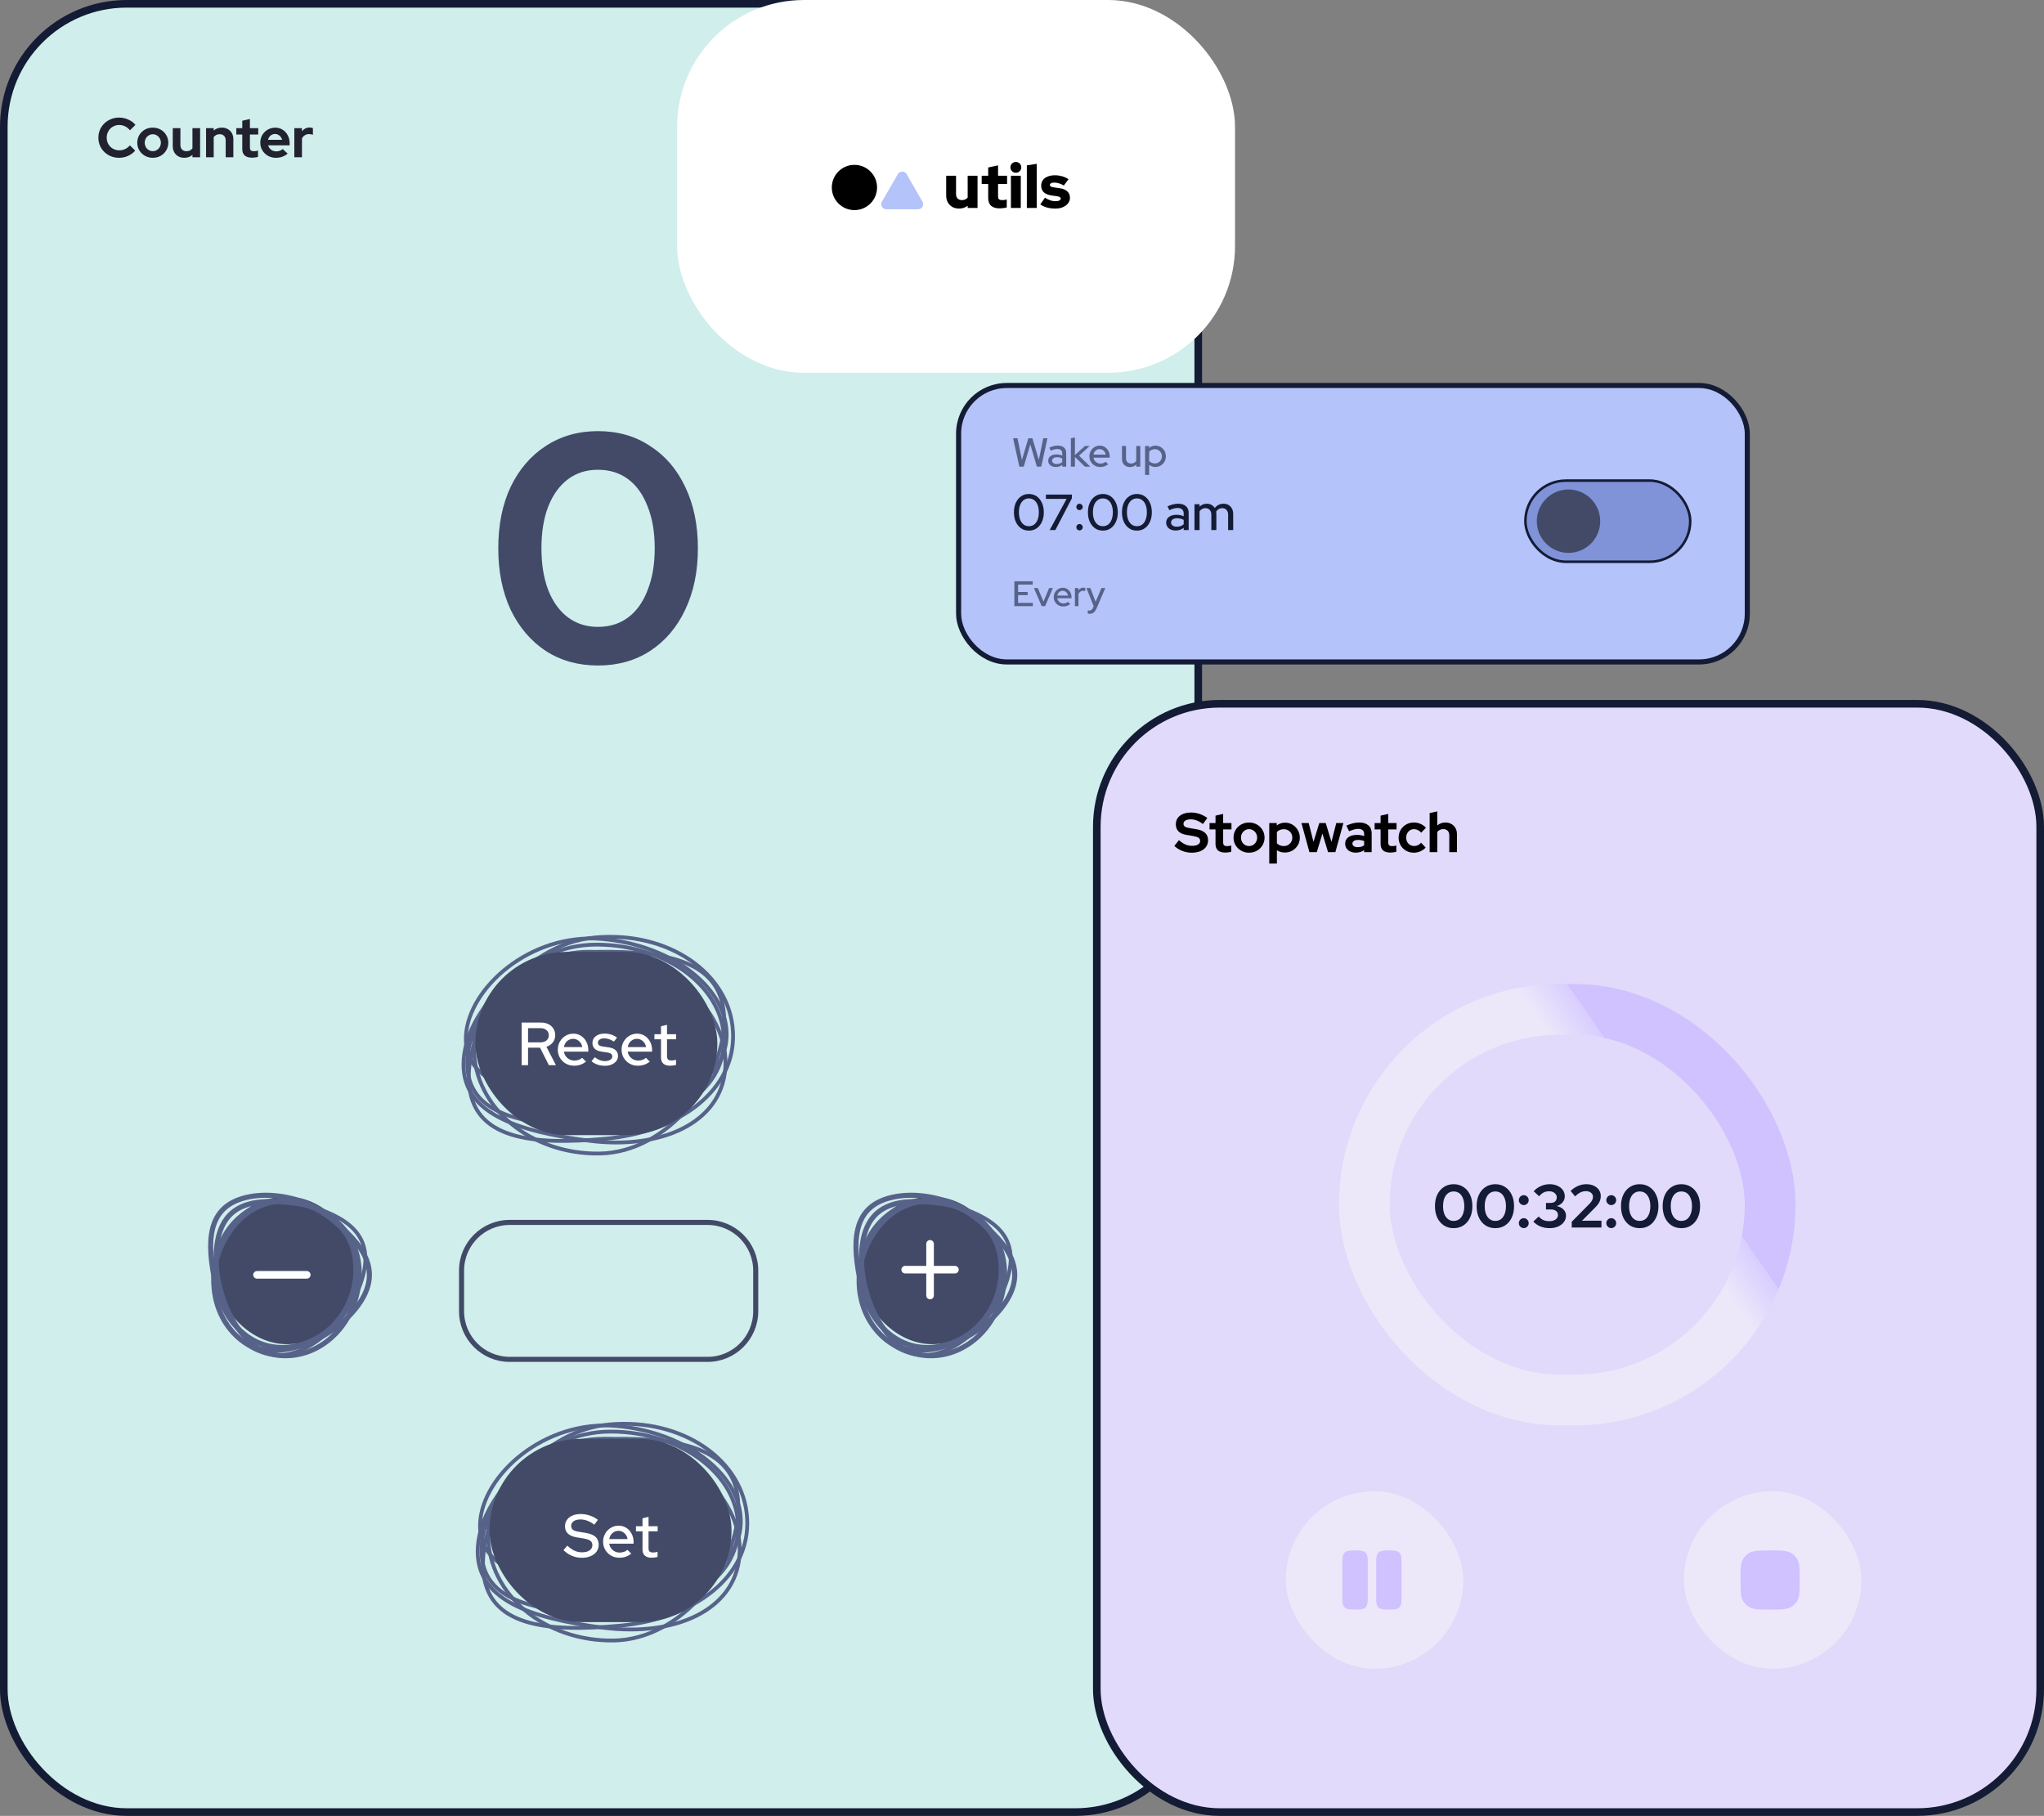 <svg width="806" height="716" viewBox="0 0 806 716" fill="none" xmlns="http://www.w3.org/2000/svg">
<rect x="0" y="0" width="806" height="716" fill="#808080" stroke="none"/>
<rect x="1.5" y="1.5" width="471" height="713" rx="48.5" fill="#CFEEEC" stroke="#141B34" stroke-width="3"/>
<path d="M201 482H279C289.493 482 298 490.507 298 501V517C298 527.493 289.493 536 279 536H201C190.507 536 182 527.493 182 517V501C182 490.507 190.507 482 201 482Z" stroke="#424A68" stroke-width="2"/>
<rect x="339.569" y="471.835" width="56.033" height="58.18" rx="28.017" fill="#424A68"/>
<path d="M363.648 534.339C379.174 536.415 393.683 524.056 395.864 506.474C396.95 497.714 394.644 490.25 390.157 484.717C385.663 479.176 378.932 475.514 371.075 474.463C363.016 473.385 355.753 473.305 350.263 475.603C347.542 476.742 345.258 478.464 343.515 480.956C341.768 483.455 340.53 486.777 339.986 491.161C338.895 499.955 340.936 510.287 345.244 518.677C349.565 527.093 356.032 533.32 363.648 534.339Z" stroke="#576289" stroke-width="2"/>
<path d="M349.608 528.372C337.094 518.55 335.092 499.175 345.369 485.06C350.492 478.024 357.164 474.371 364.098 473.681C371.045 472.991 378.328 475.268 384.656 480.235C391.14 485.324 396.386 490.551 398.761 496.19C399.938 498.984 400.406 501.874 399.972 504.916C399.536 507.965 398.183 511.232 395.618 514.755C390.474 521.82 382.056 527.712 373.326 530.572C364.574 533.439 355.747 533.191 349.608 528.372Z" stroke="#576289" stroke-width="2"/>
<path d="M394.039 493.737C397.73 510.286 387.789 526.753 371.917 530.57C363.994 532.476 356.863 530.69 351.239 526.384C345.598 522.065 341.431 515.175 339.571 506.835C337.672 498.324 336.78 490.546 338.305 484.451C339.062 481.429 340.407 478.846 342.505 476.785C344.604 474.723 347.512 473.129 351.481 472.174C359.45 470.258 369.207 471.524 377.444 475.383C385.687 479.244 392.226 485.61 394.039 493.737Z" stroke="#576289" stroke-width="2"/>
<path d="M359.2 533.652C343.966 529.219 335.216 511.798 339.851 494.625C342.163 486.06 347.135 480.067 353.412 476.76C359.695 473.45 367.336 472.807 375.021 475.043C382.852 477.322 389.625 480.21 393.865 484.604C395.97 486.787 397.45 489.341 398.128 492.391C398.807 495.448 398.691 499.05 397.534 503.336C395.216 511.925 389.419 520.65 382.263 526.654C375.091 532.672 366.71 535.838 359.2 533.652Z" stroke="#576289" stroke-width="1.5"/>
<path d="M366.745 490.453V510.816M376.551 500.634H356.939" stroke="white" stroke-width="3" stroke-linecap="round" stroke-linejoin="round"/>
<path d="M236.445 454.836C209.184 455.259 187.113 436.691 186.897 413.601C186.789 402.062 192.15 392.625 200.95 385.996C209.766 379.355 222.044 375.531 235.701 375.319C249.471 375.105 261.927 376.056 270.948 379.938C275.443 381.872 279.054 384.522 281.558 388.09C284.058 391.655 285.492 396.192 285.547 401.968C285.655 413.551 280.178 426.68 271.228 436.974C262.283 447.264 249.955 454.627 236.445 454.836Z" stroke="#576289" stroke-width="1.5"/>
<path d="M234.561 369.663C263.502 366.972 287.734 383.717 289.024 406.709C289.668 418.198 284.431 428.062 275.397 435.419C266.347 442.789 253.493 447.632 239.011 448.978C224.423 450.334 211.161 450.42 201.403 447.288C196.539 445.726 192.584 443.377 189.765 440.021C186.952 436.671 185.227 432.268 184.904 426.516C184.257 414.978 189.451 401.425 198.466 390.401C207.474 379.387 220.217 370.996 234.561 369.663Z" stroke="#576289" stroke-width="1.5"/>
<path d="M235.095 372.463C249.068 372.463 261.69 376.728 270.802 383.59C279.913 390.451 285.48 399.873 285.48 410.218C285.48 420.542 279.936 428.944 270.847 434.798C261.743 440.661 249.11 443.939 235.095 443.939C220.982 443.939 208.211 442.909 198.989 439.279C194.389 437.47 190.717 435.03 188.194 431.791C185.679 428.562 184.265 424.486 184.265 419.316C184.265 408.937 189.976 397.218 199.241 388.073C208.496 378.94 221.21 372.463 235.095 372.463Z" stroke="#576289" stroke-width="1.5"/>
<path d="M238.065 375.654C252.198 377.48 264.621 383.549 273.285 391.852C281.949 400.154 286.827 410.655 285.99 421.393C285.155 432.111 278.857 440.101 269.189 444.98C259.506 449.868 246.462 451.615 232.287 449.784C218.012 447.94 205.179 445.204 196.143 440.238C191.637 437.761 188.117 434.752 185.824 431.061C183.537 427.38 182.433 422.961 182.851 417.595C183.691 406.824 190.421 395.418 200.534 387.15C210.636 378.891 224.021 373.84 238.065 375.654Z" stroke="#576289" stroke-width="1.5"/>
<path d="M237.359 370.224C251.505 371.453 264.073 376.466 272.96 383.537C281.851 390.612 286.994 399.686 286.502 409.077C286.011 418.443 280.043 425.619 270.559 430.175C261.066 434.735 248.124 436.622 233.942 435.39C219.672 434.15 206.798 432.085 197.636 427.954C193.063 425.892 189.467 423.338 187.077 420.165C184.699 417.007 183.474 413.184 183.72 408.494C184.214 399.064 190.522 388.88 200.328 381.34C210.117 373.813 223.293 369.002 237.359 370.224Z" stroke="#576289" stroke-width="1.5"/>
<rect x="187.444" y="375.325" width="95.419" height="72.254" rx="36.127" fill="#424A68"/>
<path d="M242.038 646.853C214.777 647.276 192.706 628.708 192.489 605.618C192.381 594.079 197.743 584.641 206.543 578.012C215.359 571.371 227.636 567.547 241.293 567.335C255.064 567.121 267.52 568.073 276.541 571.955C281.036 573.889 284.647 576.538 287.15 580.107C289.651 583.672 291.085 588.208 291.139 593.985C291.248 605.568 285.771 618.696 276.821 628.991C267.876 639.281 255.548 646.643 242.038 646.853Z" stroke="#576289" stroke-width="1.5"/>
<path d="M240.154 561.679C269.095 558.989 293.327 575.734 294.617 598.726C295.261 610.215 290.024 620.078 280.989 627.436C271.94 634.806 259.086 639.648 244.603 640.995C230.015 642.351 216.753 642.436 206.996 639.304C202.131 637.743 198.177 635.393 195.358 632.037C192.545 628.688 190.819 624.285 190.497 618.533C189.849 606.995 195.044 593.441 204.059 582.418C213.067 571.403 225.81 563.013 240.154 561.679Z" stroke="#576289" stroke-width="1.5"/>
<path d="M240.688 564.479C254.661 564.479 267.283 568.745 276.395 575.606C285.506 582.467 291.073 591.889 291.073 602.234C291.073 612.558 285.529 620.961 276.44 626.814C267.336 632.677 254.703 635.956 240.688 635.956C226.574 635.956 213.804 634.925 204.582 631.296C199.982 629.486 196.31 627.047 193.787 623.808C191.272 620.579 189.857 616.502 189.857 611.332C189.857 600.954 195.568 589.234 204.834 580.09C214.088 570.956 226.803 564.479 240.688 564.479Z" stroke="#576289" stroke-width="1.5"/>
<path d="M243.657 567.671C257.79 569.496 270.214 575.566 278.878 583.869C287.542 592.171 292.42 602.672 291.583 613.41C290.747 624.127 284.45 632.117 274.782 636.997C265.098 641.885 252.055 643.631 237.88 641.8C223.605 639.957 210.772 637.22 201.736 632.254C197.23 629.778 193.71 626.768 191.416 623.077C189.129 619.396 188.026 614.978 188.444 609.611C189.283 598.841 196.014 587.435 206.127 579.167C216.229 570.907 229.614 565.857 243.657 567.671Z" stroke="#576289" stroke-width="1.5"/>
<path d="M242.952 562.241C257.097 563.47 269.666 568.483 278.553 575.554C287.443 582.628 292.587 591.702 292.095 601.093C291.603 610.46 285.636 617.636 276.152 622.192C266.659 626.752 253.717 628.639 239.534 627.406C225.265 626.166 212.391 624.102 203.229 619.971C198.656 617.909 195.06 615.355 192.67 612.181C190.291 609.023 189.067 605.2 189.313 600.51C189.807 591.081 196.114 580.897 205.921 573.356C215.71 565.829 228.886 561.018 242.952 562.241Z" stroke="#576289" stroke-width="1.5"/>
<rect x="193.036" y="567.342" width="95.419" height="72.254" rx="36.127" fill="#424A68"/>
<path d="M229.392 614.24C228.048 614.24 226.752 613.976 225.504 613.448C224.256 612.92 223.152 612.176 222.192 611.216L223.728 609.44C224.64 610.336 225.568 611 226.512 611.432C227.472 611.864 228.472 612.08 229.512 612.08C230.328 612.08 231.04 611.968 231.648 611.744C232.272 611.504 232.752 611.168 233.088 610.736C233.424 610.304 233.592 609.816 233.592 609.272C233.592 608.52 233.328 607.944 232.8 607.544C232.272 607.144 231.4 606.84 230.184 606.632L227.376 606.176C225.84 605.904 224.688 605.408 223.92 604.688C223.168 603.968 222.792 603.008 222.792 601.808C222.792 600.848 223.048 600.008 223.56 599.288C224.072 598.552 224.792 597.984 225.72 597.584C226.664 597.184 227.752 596.984 228.984 596.984C230.2 596.984 231.392 597.184 232.56 597.584C233.744 597.968 234.808 598.528 235.752 599.264L234.36 601.184C232.552 599.808 230.72 599.12 228.864 599.12C228.128 599.12 227.488 599.224 226.944 599.432C226.4 599.64 225.976 599.936 225.672 600.32C225.368 600.688 225.216 601.12 225.216 601.616C225.216 602.304 225.448 602.832 225.912 603.2C226.376 603.552 227.144 603.808 228.216 603.968L230.928 604.424C232.704 604.712 234.008 605.232 234.84 605.984C235.672 606.736 236.088 607.768 236.088 609.08C236.088 610.104 235.808 611.008 235.248 611.792C234.688 612.56 233.904 613.16 232.896 613.592C231.888 614.024 230.72 614.24 229.392 614.24ZM244.225 614.216C243.025 614.216 241.937 613.936 240.961 613.376C240.001 612.816 239.233 612.056 238.657 611.096C238.097 610.136 237.817 609.064 237.817 607.88C237.817 606.712 238.089 605.656 238.633 604.712C239.177 603.752 239.913 602.992 240.841 602.432C241.769 601.856 242.801 601.568 243.937 601.568C245.073 601.568 246.081 601.856 246.961 602.432C247.841 602.992 248.537 603.76 249.049 604.736C249.577 605.696 249.841 606.784 249.841 608V608.672H240.217C240.345 609.344 240.593 609.944 240.961 610.472C241.345 611 241.825 611.416 242.401 611.72C242.993 612.024 243.633 612.176 244.321 612.176C244.913 612.176 245.481 612.088 246.025 611.912C246.585 611.72 247.049 611.448 247.417 611.096L248.953 612.608C248.233 613.152 247.489 613.56 246.721 613.832C245.969 614.088 245.137 614.216 244.225 614.216ZM240.241 606.872H247.465C247.369 606.232 247.145 605.672 246.793 605.192C246.457 604.696 246.033 604.312 245.521 604.04C245.025 603.752 244.481 603.608 243.889 603.608C243.281 603.608 242.721 603.744 242.209 604.016C241.697 604.288 241.265 604.672 240.913 605.168C240.577 605.648 240.353 606.216 240.241 606.872ZM257.007 614.216C255.823 614.216 254.919 613.944 254.295 613.4C253.671 612.84 253.359 612.032 253.359 610.976V603.8H250.767V601.784H253.359V598.664L255.735 598.088V601.784H259.335V603.8H255.735V610.424C255.735 611.048 255.871 611.496 256.143 611.768C256.431 612.024 256.895 612.152 257.535 612.152C257.871 612.152 258.167 612.128 258.423 612.08C258.695 612.032 258.983 611.96 259.287 611.864V613.88C258.967 613.992 258.591 614.072 258.159 614.12C257.743 614.184 257.359 614.216 257.007 614.216Z" fill="white"/>
<path d="M205.704 420V403.2H213.312C214.432 403.2 215.408 403.408 216.24 403.824C217.088 404.24 217.744 404.824 218.208 405.576C218.688 406.312 218.928 407.176 218.928 408.168C218.928 409.272 218.616 410.224 217.992 411.024C217.368 411.824 216.528 412.4 215.472 412.752L219.216 420H216.432L212.952 413.112H208.224V420H205.704ZM208.224 411H213.12C214.112 411 214.904 410.752 215.496 410.256C216.104 409.744 216.408 409.056 216.408 408.192C216.408 407.36 216.104 406.688 215.496 406.176C214.904 405.664 214.112 405.408 213.12 405.408H208.224V411ZM226.366 420.216C225.166 420.216 224.078 419.936 223.102 419.376C222.142 418.816 221.374 418.056 220.798 417.096C220.238 416.136 219.958 415.064 219.958 413.88C219.958 412.712 220.23 411.656 220.774 410.712C221.318 409.752 222.054 408.992 222.982 408.432C223.91 407.856 224.942 407.568 226.078 407.568C227.214 407.568 228.222 407.856 229.102 408.432C229.982 408.992 230.678 409.76 231.19 410.736C231.718 411.696 231.982 412.784 231.982 414V414.672H222.358C222.486 415.344 222.734 415.944 223.102 416.472C223.486 417 223.966 417.416 224.542 417.72C225.134 418.024 225.774 418.176 226.462 418.176C227.054 418.176 227.622 418.088 228.166 417.912C228.726 417.72 229.19 417.448 229.558 417.096L231.094 418.608C230.374 419.152 229.63 419.56 228.862 419.832C228.11 420.088 227.278 420.216 226.366 420.216ZM222.382 412.872H229.606C229.51 412.232 229.286 411.672 228.934 411.192C228.598 410.696 228.174 410.312 227.662 410.04C227.166 409.752 226.622 409.608 226.03 409.608C225.422 409.608 224.862 409.744 224.35 410.016C223.838 410.288 223.406 410.672 223.054 411.168C222.718 411.648 222.494 412.216 222.382 412.872ZM238.585 420.24C237.529 420.24 236.537 420.088 235.609 419.784C234.697 419.464 233.905 419.016 233.233 418.44L234.553 416.856C235.177 417.352 235.817 417.736 236.473 418.008C237.145 418.264 237.825 418.392 238.513 418.392C239.377 418.392 240.081 418.224 240.625 417.888C241.169 417.552 241.441 417.112 241.441 416.568C241.441 416.12 241.281 415.768 240.961 415.512C240.641 415.256 240.145 415.08 239.473 414.984L237.265 414.672C236.049 414.496 235.137 414.12 234.529 413.544C233.921 412.968 233.617 412.2 233.617 411.24C233.617 410.504 233.817 409.864 234.217 409.32C234.617 408.76 235.177 408.328 235.897 408.024C236.617 407.704 237.457 407.544 238.417 407.544C239.297 407.544 240.145 407.672 240.961 407.928C241.777 408.184 242.561 408.584 243.313 409.128L242.089 410.712C241.417 410.264 240.761 409.936 240.121 409.728C239.497 409.52 238.865 409.416 238.225 409.416C237.489 409.416 236.897 409.576 236.449 409.896C236.001 410.2 235.777 410.6 235.777 411.096C235.777 411.544 235.929 411.896 236.233 412.152C236.553 412.392 237.073 412.56 237.793 412.656L240.001 412.968C241.217 413.144 242.137 413.52 242.761 414.096C243.385 414.656 243.697 415.416 243.697 416.376C243.697 417.112 243.473 417.776 243.025 418.368C242.577 418.944 241.969 419.4 241.201 419.736C240.433 420.072 239.561 420.24 238.585 420.24ZM251.514 420.216C250.314 420.216 249.226 419.936 248.25 419.376C247.29 418.816 246.522 418.056 245.946 417.096C245.386 416.136 245.106 415.064 245.106 413.88C245.106 412.712 245.378 411.656 245.922 410.712C246.466 409.752 247.202 408.992 248.13 408.432C249.058 407.856 250.09 407.568 251.226 407.568C252.362 407.568 253.37 407.856 254.25 408.432C255.13 408.992 255.826 409.76 256.338 410.736C256.866 411.696 257.13 412.784 257.13 414V414.672H247.506C247.634 415.344 247.882 415.944 248.25 416.472C248.634 417 249.114 417.416 249.69 417.72C250.282 418.024 250.922 418.176 251.61 418.176C252.202 418.176 252.77 418.088 253.314 417.912C253.874 417.72 254.338 417.448 254.706 417.096L256.242 418.608C255.522 419.152 254.778 419.56 254.01 419.832C253.258 420.088 252.426 420.216 251.514 420.216ZM247.53 412.872H254.754C254.658 412.232 254.434 411.672 254.082 411.192C253.746 410.696 253.322 410.312 252.81 410.04C252.314 409.752 251.77 409.608 251.178 409.608C250.57 409.608 250.01 409.744 249.498 410.016C248.986 410.288 248.554 410.672 248.202 411.168C247.866 411.648 247.642 412.216 247.53 412.872ZM264.296 420.216C263.112 420.216 262.208 419.944 261.584 419.4C260.96 418.84 260.648 418.032 260.648 416.976V409.8H258.056V407.784H260.648V404.664L263.024 404.088V407.784H266.624V409.8H263.024V416.424C263.024 417.048 263.16 417.496 263.432 417.768C263.72 418.024 264.184 418.152 264.824 418.152C265.16 418.152 265.456 418.128 265.712 418.08C265.984 418.032 266.272 417.96 266.576 417.864V419.88C266.256 419.992 265.88 420.072 265.448 420.12C265.032 420.184 264.648 420.216 264.296 420.216Z" fill="white"/>
<rect x="85.1" y="471.835" width="56.033" height="58.18" rx="28.017" fill="#424A68"/>
<path d="M120.962 502.67H101.35" stroke="white" stroke-width="3" stroke-linecap="round" stroke-linejoin="round"/>
<path d="M109.179 534.339C124.706 536.415 139.214 524.056 141.395 506.474C142.482 497.714 140.176 490.25 135.688 484.717C131.194 479.176 124.464 475.514 116.607 474.463C108.547 473.385 101.285 473.305 95.794 475.603C93.074 476.742 90.79 478.464 89.047 480.956C87.299 483.455 86.061 486.777 85.517 491.161C84.426 499.955 86.468 510.287 90.775 518.677C95.096 527.093 101.564 533.32 109.179 534.339Z" stroke="#576289" stroke-width="2"/>
<path d="M95.139 528.372C82.626 518.55 80.623 499.175 90.901 485.06C96.023 478.024 102.695 474.371 109.63 473.681C116.576 472.991 123.86 475.268 130.188 480.235C136.671 485.324 141.918 490.551 144.292 496.19C145.469 498.984 145.938 501.874 145.503 504.916C145.067 507.965 143.714 511.232 141.15 514.755C136.006 521.82 127.588 527.712 118.857 530.572C110.105 533.439 101.279 533.191 95.139 528.372Z" stroke="#576289" stroke-width="2"/>
<path d="M139.571 493.737C143.262 510.286 133.321 526.753 117.449 530.57C109.525 532.476 102.395 530.69 96.77 526.384C91.129 522.065 86.963 515.175 85.102 506.835C83.204 498.324 82.312 490.546 83.837 484.451C84.593 481.429 85.939 478.846 88.036 476.785C90.135 474.723 93.044 473.129 97.013 472.174C104.981 470.258 114.739 471.524 122.976 475.383C131.218 479.244 137.758 485.61 139.571 493.737Z" stroke="#576289" stroke-width="2"/>
<path d="M104.732 533.652C89.497 529.219 80.747 511.798 85.383 494.624C87.695 486.06 92.666 480.067 98.943 476.76C105.227 473.45 112.868 472.807 120.553 475.043C128.384 477.322 135.157 480.21 139.396 484.604C141.502 486.787 142.981 489.341 143.659 492.391C144.339 495.448 144.223 499.05 143.066 503.336C140.747 511.925 134.951 520.65 127.795 526.654C120.623 532.672 112.241 535.838 104.732 533.652Z" stroke="#576289" stroke-width="1.5"/>
<path d="M235.776 262.408C228.011 262.408 221.141 260.488 215.168 256.648C209.28 252.723 204.672 247.304 201.344 240.392C198.101 233.395 196.48 225.331 196.48 216.2C196.48 206.984 198.101 198.92 201.344 192.008C204.672 185.096 209.28 179.72 215.168 175.88C221.141 171.955 228.011 169.992 235.776 169.992C243.627 169.992 250.496 171.955 256.384 175.88C262.357 179.72 266.965 185.096 270.208 192.008C273.536 198.92 275.2 206.984 275.2 216.2C275.2 225.331 273.536 233.395 270.208 240.392C266.965 247.304 262.357 252.723 256.384 256.648C250.496 260.488 243.627 262.408 235.776 262.408ZM235.776 247.176C240.384 247.176 244.352 245.939 247.68 243.464C251.008 240.989 253.568 237.405 255.36 232.712C257.237 228.019 258.176 222.515 258.176 216.2C258.176 209.8 257.237 204.296 255.36 199.688C253.568 194.995 251.008 191.411 247.68 188.936C244.352 186.461 240.384 185.224 235.776 185.224C231.253 185.224 227.328 186.461 224 188.936C220.672 191.411 218.069 194.995 216.192 199.688C214.4 204.296 213.504 209.8 213.504 216.2C213.504 222.515 214.4 228.019 216.192 232.712C218.069 237.405 220.672 240.989 224 243.464C227.328 245.939 231.253 247.176 235.776 247.176Z" fill="#424A68"/>
<path d="M46.976 62.22C45.832 62.22 44.761 62.022 43.764 61.626C42.767 61.215 41.894 60.651 41.146 59.932C40.413 59.213 39.833 58.377 39.408 57.424C38.997 56.456 38.792 55.415 38.792 54.3C38.792 53.171 38.997 52.129 39.408 51.176C39.833 50.208 40.42 49.365 41.168 48.646C41.916 47.927 42.781 47.37 43.764 46.974C44.761 46.563 45.832 46.358 46.976 46.358C47.827 46.358 48.648 46.475 49.44 46.71C50.232 46.945 50.965 47.275 51.64 47.7C52.329 48.125 52.916 48.639 53.4 49.24L51.244 51.374C50.687 50.685 50.041 50.164 49.308 49.812C48.589 49.46 47.812 49.284 46.976 49.284C46.287 49.284 45.641 49.416 45.04 49.68C44.439 49.929 43.918 50.281 43.478 50.736C43.038 51.176 42.693 51.704 42.444 52.32C42.195 52.921 42.07 53.581 42.07 54.3C42.07 55.004 42.195 55.664 42.444 56.28C42.693 56.881 43.045 57.409 43.5 57.864C43.955 58.304 44.483 58.649 45.084 58.898C45.7 59.147 46.367 59.272 47.086 59.272C47.893 59.272 48.648 59.103 49.352 58.766C50.056 58.429 50.679 57.945 51.222 57.314L53.312 59.382C52.828 59.969 52.249 60.475 51.574 60.9C50.899 61.325 50.166 61.655 49.374 61.89C48.597 62.11 47.797 62.22 46.976 62.22ZM60.245 62.22C59.101 62.22 58.067 61.956 57.143 61.428C56.219 60.9 55.485 60.189 54.943 59.294C54.4 58.399 54.129 57.395 54.129 56.28C54.129 55.165 54.393 54.161 54.921 53.266C55.463 52.357 56.197 51.638 57.121 51.11C58.059 50.582 59.101 50.318 60.245 50.318C61.389 50.318 62.423 50.582 63.347 51.11C64.285 51.638 65.019 52.357 65.547 53.266C66.089 54.161 66.361 55.165 66.361 56.28C66.361 57.395 66.089 58.399 65.547 59.294C65.019 60.189 64.293 60.9 63.369 61.428C62.445 61.956 61.403 62.22 60.245 62.22ZM60.245 59.602C60.846 59.602 61.381 59.455 61.851 59.162C62.335 58.869 62.716 58.473 62.995 57.974C63.288 57.461 63.435 56.896 63.435 56.28C63.435 55.649 63.288 55.085 62.995 54.586C62.716 54.087 62.335 53.691 61.851 53.398C61.381 53.09 60.846 52.936 60.245 52.936C59.658 52.936 59.123 53.09 58.639 53.398C58.155 53.691 57.773 54.087 57.495 54.586C57.216 55.085 57.077 55.649 57.077 56.28C57.077 56.896 57.216 57.461 57.495 57.974C57.773 58.473 58.155 58.869 58.639 59.162C59.123 59.455 59.658 59.602 60.245 59.602ZM72.657 62.22C71.777 62.22 70.993 62.029 70.303 61.648C69.629 61.252 69.093 60.709 68.697 60.02C68.316 59.331 68.125 58.539 68.125 57.644V50.538H71.139V57.204C71.139 57.937 71.352 58.524 71.777 58.964C72.217 59.404 72.804 59.624 73.537 59.624C74.036 59.624 74.483 59.529 74.879 59.338C75.29 59.133 75.627 58.847 75.891 58.48V50.538H78.905V62H75.891V61.076C75.011 61.839 73.933 62.22 72.657 62.22ZM81.254 62V50.538H84.268V51.484C85.134 50.707 86.204 50.318 87.48 50.318C88.375 50.318 89.16 50.516 89.834 50.912C90.524 51.293 91.059 51.829 91.44 52.518C91.822 53.193 92.012 53.985 92.012 54.894V62H88.998V55.334C88.998 54.586 88.786 53.999 88.36 53.574C87.935 53.134 87.356 52.914 86.622 52.914C86.109 52.914 85.654 53.017 85.258 53.222C84.862 53.413 84.532 53.691 84.268 54.058V62H81.254ZM99.407 62.176C98.131 62.176 97.163 61.89 96.503 61.318C95.858 60.731 95.535 59.881 95.535 58.766V53.046H93.181V50.538H95.535V47.612L98.549 46.93V50.538H101.827V53.046H98.549V58.15C98.549 58.678 98.666 59.059 98.901 59.294C99.136 59.514 99.546 59.624 100.133 59.624C100.426 59.624 100.69 59.609 100.925 59.58C101.174 59.536 101.446 59.463 101.739 59.36V61.846C101.431 61.949 101.042 62.029 100.573 62.088C100.118 62.147 99.73 62.176 99.407 62.176ZM108.778 62.22C107.634 62.22 106.593 61.956 105.654 61.428C104.73 60.9 103.997 60.189 103.454 59.294C102.912 58.399 102.64 57.395 102.64 56.28C102.64 55.165 102.897 54.161 103.41 53.266C103.938 52.371 104.65 51.66 105.544 51.132C106.439 50.604 107.436 50.34 108.536 50.34C109.636 50.34 110.612 50.611 111.462 51.154C112.313 51.697 112.98 52.43 113.464 53.354C113.963 54.278 114.212 55.327 114.212 56.5V57.292H105.72C105.852 57.747 106.065 58.157 106.358 58.524C106.666 58.891 107.04 59.177 107.48 59.382C107.935 59.587 108.419 59.69 108.932 59.69C109.446 59.69 109.915 59.609 110.34 59.448C110.78 59.287 111.154 59.059 111.462 58.766L113.442 60.57C112.738 61.142 112.012 61.56 111.264 61.824C110.531 62.088 109.702 62.22 108.778 62.22ZM105.676 55.136H111.242C111.14 54.681 110.949 54.285 110.67 53.948C110.406 53.596 110.084 53.325 109.702 53.134C109.336 52.929 108.925 52.826 108.47 52.826C108.001 52.826 107.576 52.921 107.194 53.112C106.813 53.303 106.49 53.574 106.226 53.926C105.977 54.263 105.794 54.667 105.676 55.136ZM116.059 62V50.538H119.073V51.814C119.44 51.315 119.88 50.934 120.393 50.67C120.906 50.406 121.486 50.274 122.131 50.274C122.688 50.289 123.106 50.377 123.385 50.538V53.178C123.165 53.075 122.923 53.002 122.659 52.958C122.395 52.899 122.124 52.87 121.845 52.87C121.258 52.87 120.723 53.017 120.239 53.31C119.755 53.603 119.366 54.021 119.073 54.564V62H116.059Z" fill="#21212F"/>
<rect x="267" width="220" height="147" rx="50" fill="white"/>
<circle cx="336.924" cy="73.924" r="8.924" fill="black"/>
<path d="M354.031 68.661C354.8 67.328 356.725 67.328 357.495 68.661L363.762 79.517C364.532 80.85 363.57 82.517 362.03 82.517H349.495C347.955 82.517 346.993 80.85 347.763 79.517L354.031 68.661Z" fill="#B4C3F9"/>
<path d="M378.168 82.24C377.176 82.24 376.296 82.024 375.528 81.592C374.776 81.16 374.184 80.56 373.752 79.792C373.32 79.008 373.104 78.12 373.104 77.128V69.304H376.992V76.6C376.992 77.288 377.2 77.848 377.616 78.28C378.048 78.696 378.608 78.904 379.296 78.904C379.792 78.904 380.232 78.816 380.616 78.64C381 78.464 381.32 78.216 381.576 77.896V69.304H385.464V82H381.576V81.136C380.616 81.872 379.48 82.24 378.168 82.24ZM394.28 82.168C392.76 82.168 391.608 81.832 390.824 81.16C390.056 80.472 389.672 79.464 389.672 78.136V72.544H387.104V69.304H389.672V66.04L393.56 65.2V69.304H397.112V72.544H393.56V77.368C393.56 77.928 393.68 78.328 393.92 78.568C394.176 78.792 394.616 78.904 395.24 78.904C395.56 78.904 395.848 78.888 396.104 78.856C396.376 78.808 396.672 78.736 396.992 78.64V81.784C396.64 81.896 396.192 81.984 395.648 82.048C395.104 82.128 394.648 82.168 394.28 82.168ZM398.63 82V69.304H402.518V82H398.63ZM400.574 68.128C399.982 68.128 399.478 67.92 399.062 67.504C398.646 67.088 398.438 66.584 398.438 65.992C398.438 65.4 398.646 64.896 399.062 64.48C399.478 64.064 399.982 63.856 400.574 63.856C401.166 63.856 401.67 64.064 402.086 64.48C402.502 64.896 402.71 65.4 402.71 65.992C402.71 66.584 402.502 67.088 402.086 67.504C401.67 67.92 401.166 68.128 400.574 68.128ZM404.911 82V65.2L408.799 64.6V82H404.911ZM416.208 82.24C415.008 82.24 413.896 82.104 412.872 81.832C411.848 81.544 410.96 81.128 410.208 80.584L412.056 77.968C412.856 78.448 413.584 78.8 414.24 79.024C414.896 79.232 415.544 79.336 416.184 79.336C416.824 79.336 417.328 79.248 417.696 79.072C418.08 78.88 418.272 78.632 418.272 78.328C418.272 78.088 418.168 77.896 417.96 77.752C417.752 77.592 417.424 77.48 416.976 77.416L414.456 77.032C413.192 76.84 412.224 76.424 411.552 75.784C410.896 75.128 410.568 74.28 410.568 73.24C410.568 72.376 410.784 71.64 411.216 71.032C411.664 70.408 412.296 69.936 413.112 69.616C413.928 69.28 414.904 69.112 416.04 69.112C416.968 69.112 417.888 69.24 418.8 69.496C419.712 69.752 420.56 70.136 421.344 70.648L419.496 73.144C418.808 72.744 418.152 72.456 417.528 72.28C416.904 72.088 416.28 71.992 415.656 71.992C415.16 71.992 414.76 72.08 414.456 72.256C414.152 72.416 414 72.632 414 72.904C414 73.16 414.112 73.368 414.336 73.528C414.56 73.672 414.944 73.784 415.488 73.864L418.008 74.248C419.256 74.424 420.216 74.84 420.888 75.496C421.576 76.136 421.92 76.952 421.92 77.944C421.92 78.776 421.672 79.512 421.176 80.152C420.68 80.792 420 81.304 419.136 81.688C418.288 82.056 417.312 82.24 416.208 82.24Z" fill="black"/>
<rect x="432.5" y="277.5" width="372" height="437" rx="48.5" fill="url(#paint0_linear_14_51)" stroke="#141B34" stroke-width="3"/>
<path d="M469.886 336.22C468.639 336.22 467.422 335.993 466.234 335.538C465.046 335.069 463.99 334.409 463.066 333.558L464.892 331.27C465.787 332.062 466.645 332.634 467.466 332.986C468.302 333.338 469.182 333.514 470.106 333.514C470.751 333.514 471.309 333.441 471.778 333.294C472.247 333.133 472.607 332.905 472.856 332.612C473.12 332.319 473.252 331.974 473.252 331.578C473.252 331.05 473.061 330.647 472.68 330.368C472.299 330.075 471.646 329.847 470.722 329.686L467.664 329.158C466.359 328.938 465.361 328.476 464.672 327.772C463.997 327.068 463.66 326.159 463.66 325.044C463.66 324.091 463.902 323.262 464.386 322.558C464.885 321.854 465.581 321.319 466.476 320.952C467.385 320.571 468.463 320.38 469.71 320.38C470.839 320.38 471.961 320.571 473.076 320.952C474.205 321.333 475.203 321.861 476.068 322.536L474.352 324.912C472.739 323.68 471.118 323.064 469.49 323.064C468.918 323.064 468.419 323.137 467.994 323.284C467.569 323.431 467.239 323.636 467.004 323.9C466.784 324.149 466.674 324.45 466.674 324.802C466.674 325.271 466.843 325.638 467.18 325.902C467.517 326.151 468.082 326.342 468.874 326.474L471.778 326.958C473.318 327.207 474.469 327.699 475.232 328.432C475.995 329.151 476.376 330.104 476.376 331.292C476.376 332.289 476.112 333.162 475.584 333.91C475.056 334.643 474.301 335.215 473.318 335.626C472.35 336.022 471.206 336.22 469.886 336.22ZM483.179 336.176C481.903 336.176 480.935 335.89 480.275 335.318C479.629 334.731 479.307 333.881 479.307 332.766V327.046H476.953V324.538H479.307V321.612L482.321 320.93V324.538H485.599V327.046H482.321V332.15C482.321 332.678 482.438 333.059 482.673 333.294C482.907 333.514 483.318 333.624 483.905 333.624C484.198 333.624 484.462 333.609 484.697 333.58C484.946 333.536 485.217 333.463 485.511 333.36V335.846C485.203 335.949 484.814 336.029 484.345 336.088C483.89 336.147 483.501 336.176 483.179 336.176ZM492.528 336.22C491.384 336.22 490.35 335.956 489.426 335.428C488.502 334.9 487.769 334.189 487.226 333.294C486.683 332.399 486.412 331.395 486.412 330.28C486.412 329.165 486.676 328.161 487.204 327.266C487.747 326.357 488.48 325.638 489.404 325.11C490.343 324.582 491.384 324.318 492.528 324.318C493.672 324.318 494.706 324.582 495.63 325.11C496.569 325.638 497.302 326.357 497.83 327.266C498.373 328.161 498.644 329.165 498.644 330.28C498.644 331.395 498.373 332.399 497.83 333.294C497.302 334.189 496.576 334.9 495.652 335.428C494.728 335.956 493.687 336.22 492.528 336.22ZM492.528 333.602C493.129 333.602 493.665 333.455 494.134 333.162C494.618 332.869 494.999 332.473 495.278 331.974C495.571 331.461 495.718 330.896 495.718 330.28C495.718 329.649 495.571 329.085 495.278 328.586C494.999 328.087 494.618 327.691 494.134 327.398C493.665 327.09 493.129 326.936 492.528 326.936C491.941 326.936 491.406 327.09 490.922 327.398C490.438 327.691 490.057 328.087 489.778 328.586C489.499 329.085 489.36 329.649 489.36 330.28C489.36 330.896 489.499 331.461 489.778 331.974C490.057 332.473 490.438 332.869 490.922 333.162C491.406 333.455 491.941 333.602 492.528 333.602ZM500.497 340.488V324.538H503.467V325.484C504.405 324.751 505.491 324.384 506.723 324.384C507.808 324.384 508.791 324.648 509.671 325.176C510.551 325.704 511.247 326.415 511.761 327.31C512.289 328.19 512.553 329.18 512.553 330.28C512.553 331.38 512.289 332.377 511.761 333.272C511.233 334.152 510.521 334.856 509.627 335.384C508.732 335.897 507.735 336.154 506.635 336.154C506.063 336.154 505.513 336.081 504.985 335.934C504.457 335.773 503.965 335.545 503.511 335.252V340.488H500.497ZM506.239 333.602C506.869 333.602 507.434 333.455 507.933 333.162C508.446 332.869 508.849 332.473 509.143 331.974C509.436 331.475 509.583 330.911 509.583 330.28C509.583 329.649 509.436 329.085 509.143 328.586C508.849 328.073 508.446 327.677 507.933 327.398C507.434 327.105 506.869 326.958 506.239 326.958C505.681 326.958 505.168 327.053 504.699 327.244C504.244 327.42 503.848 327.691 503.511 328.058V332.524C503.833 332.861 504.229 333.125 504.699 333.316C505.183 333.507 505.696 333.602 506.239 333.602ZM516.339 336L513.193 324.538H516.053L517.945 331.93L520.233 324.538H522.763L525.029 331.952L526.921 324.538H529.737L526.569 336H523.687L521.465 328.674L519.243 336H516.339ZM534.613 336.198C533.792 336.198 533.066 336.051 532.435 335.758C531.805 335.45 531.313 335.032 530.961 334.504C530.609 333.976 530.433 333.367 530.433 332.678C530.433 331.578 530.844 330.727 531.665 330.126C532.501 329.51 533.645 329.202 535.097 329.202C536.095 329.202 537.033 329.356 537.913 329.664V328.828C537.913 328.168 537.708 327.669 537.297 327.332C536.887 326.995 536.285 326.826 535.493 326.826C535.009 326.826 534.489 326.907 533.931 327.068C533.374 327.215 532.729 327.449 531.995 327.772L530.895 325.55C531.805 325.139 532.67 324.831 533.491 324.626C534.327 324.421 535.163 324.318 535.999 324.318C537.539 324.318 538.735 324.692 539.585 325.44C540.451 326.173 540.883 327.215 540.883 328.564V336H537.913V335.186C537.444 335.538 536.938 335.795 536.395 335.956C535.853 336.117 535.259 336.198 534.613 336.198ZM533.293 332.612C533.293 333.052 533.484 333.404 533.865 333.668C534.247 333.917 534.753 334.042 535.383 334.042C535.882 334.042 536.344 333.983 536.769 333.866C537.195 333.734 537.576 333.543 537.913 333.294V331.622C537.547 331.475 537.165 331.365 536.769 331.292C536.373 331.219 535.948 331.182 535.493 331.182C534.804 331.182 534.261 331.314 533.865 331.578C533.484 331.827 533.293 332.172 533.293 332.612ZM548.276 336.176C547 336.176 546.032 335.89 545.372 335.318C544.727 334.731 544.404 333.881 544.404 332.766V327.046H542.05V324.538H544.404V321.612L547.418 320.93V324.538H550.696V327.046H547.418V332.15C547.418 332.678 547.536 333.059 547.77 333.294C548.005 333.514 548.416 333.624 549.002 333.624C549.296 333.624 549.56 333.609 549.794 333.58C550.044 333.536 550.315 333.463 550.608 333.36V335.846C550.3 335.949 549.912 336.029 549.442 336.088C548.988 336.147 548.599 336.176 548.276 336.176ZM557.516 336.22C556.386 336.22 555.367 335.963 554.458 335.45C553.548 334.922 552.83 334.211 552.302 333.316C551.774 332.407 551.51 331.395 551.51 330.28C551.51 329.151 551.774 328.139 552.302 327.244C552.83 326.349 553.548 325.638 554.458 325.11C555.367 324.582 556.386 324.318 557.516 324.318C558.425 324.318 559.29 324.494 560.112 324.846C560.948 325.198 561.666 325.704 562.268 326.364L560.42 328.322C559.994 327.853 559.547 327.508 559.078 327.288C558.623 327.053 558.124 326.936 557.582 326.936C556.995 326.936 556.467 327.083 555.998 327.376C555.543 327.669 555.176 328.065 554.898 328.564C554.634 329.063 554.502 329.635 554.502 330.28C554.502 330.896 554.634 331.461 554.898 331.974C555.176 332.473 555.558 332.869 556.042 333.162C556.526 333.441 557.061 333.58 557.648 333.58C558.161 333.58 558.638 333.477 559.078 333.272C559.532 333.052 559.965 332.729 560.376 332.304L562.18 334.196C561.593 334.827 560.889 335.325 560.068 335.692C559.246 336.044 558.396 336.22 557.516 336.22ZM563.747 336V320.6L566.761 319.94V325.484C567.626 324.707 568.697 324.318 569.973 324.318C570.867 324.318 571.652 324.516 572.327 324.912C573.016 325.293 573.551 325.829 573.933 326.518C574.314 327.193 574.505 327.985 574.505 328.894V336H571.491V329.334C571.491 328.586 571.278 327.999 570.853 327.574C570.427 327.134 569.848 326.914 569.115 326.914C568.601 326.914 568.147 327.017 567.751 327.222C567.355 327.413 567.025 327.691 566.761 328.058V336H563.747Z" fill="black"/>
<path d="M573.208 484.264C571.752 484.264 570.464 483.904 569.344 483.184C568.24 482.448 567.376 481.432 566.752 480.136C566.144 478.824 565.84 477.312 565.84 475.6C565.84 473.872 566.144 472.36 566.752 471.064C567.376 469.768 568.24 468.76 569.344 468.04C570.464 467.304 571.752 466.936 573.208 466.936C574.68 466.936 575.968 467.304 577.072 468.04C578.192 468.76 579.056 469.768 579.664 471.064C580.288 472.36 580.6 473.872 580.6 475.6C580.6 477.312 580.288 478.824 579.664 480.136C579.056 481.432 578.192 482.448 577.072 483.184C575.968 483.904 574.68 484.264 573.208 484.264ZM573.208 481.408C574.072 481.408 574.816 481.176 575.44 480.712C576.064 480.248 576.544 479.576 576.88 478.696C577.232 477.816 577.408 476.784 577.408 475.6C577.408 474.4 577.232 473.368 576.88 472.504C576.544 471.624 576.064 470.952 575.44 470.488C574.816 470.024 574.072 469.792 573.208 469.792C572.36 469.792 571.624 470.024 571 470.488C570.376 470.952 569.888 471.624 569.536 472.504C569.2 473.368 569.032 474.4 569.032 475.6C569.032 476.784 569.2 477.816 569.536 478.696C569.888 479.576 570.376 480.248 571 480.712C571.624 481.176 572.36 481.408 573.208 481.408ZM589.638 484.264C588.182 484.264 586.894 483.904 585.774 483.184C584.67 482.448 583.806 481.432 583.182 480.136C582.574 478.824 582.27 477.312 582.27 475.6C582.27 473.872 582.574 472.36 583.182 471.064C583.806 469.768 584.67 468.76 585.774 468.04C586.894 467.304 588.182 466.936 589.638 466.936C591.11 466.936 592.398 467.304 593.502 468.04C594.622 468.76 595.486 469.768 596.094 471.064C596.718 472.36 597.03 473.872 597.03 475.6C597.03 477.312 596.718 478.824 596.094 480.136C595.486 481.432 594.622 482.448 593.502 483.184C592.398 483.904 591.11 484.264 589.638 484.264ZM589.638 481.408C590.502 481.408 591.246 481.176 591.87 480.712C592.494 480.248 592.974 479.576 593.31 478.696C593.662 477.816 593.838 476.784 593.838 475.6C593.838 474.4 593.662 473.368 593.31 472.504C592.974 471.624 592.494 470.952 591.87 470.488C591.246 470.024 590.502 469.792 589.638 469.792C588.79 469.792 588.054 470.024 587.43 470.488C586.806 470.952 586.318 471.624 585.966 472.504C585.63 473.368 585.462 474.4 585.462 475.6C585.462 476.784 585.63 477.816 585.966 478.696C586.318 479.576 586.806 480.248 587.43 480.712C588.054 481.176 588.79 481.408 589.638 481.408ZM600.859 484.24C600.331 484.24 599.875 484.048 599.491 483.664C599.107 483.28 598.915 482.824 598.915 482.296C598.915 481.752 599.107 481.288 599.491 480.904C599.875 480.52 600.331 480.328 600.859 480.328C601.387 480.328 601.843 480.52 602.227 480.904C602.611 481.288 602.803 481.752 602.803 482.296C602.803 482.824 602.611 483.28 602.227 483.664C601.843 484.048 601.387 484.24 600.859 484.24ZM600.859 475.168C600.331 475.168 599.875 474.976 599.491 474.592C599.107 474.208 598.915 473.752 598.915 473.224C598.915 472.68 599.107 472.216 599.491 471.832C599.875 471.448 600.331 471.256 600.859 471.256C601.387 471.256 601.843 471.448 602.227 471.832C602.611 472.216 602.803 472.68 602.803 473.224C602.803 473.752 602.611 474.208 602.227 474.592C601.843 474.976 601.387 475.168 600.859 475.168ZM611.035 484.264C609.739 484.264 608.531 484.04 607.411 483.592C606.307 483.128 605.379 482.48 604.627 481.648L606.739 479.68C607.379 480.352 608.011 480.824 608.635 481.096C609.275 481.368 610.059 481.504 610.987 481.504C611.659 481.504 612.243 481.408 612.739 481.216C613.251 481.008 613.643 480.72 613.915 480.352C614.203 479.984 614.347 479.56 614.347 479.08C614.347 478.632 614.235 478.248 614.011 477.928C613.787 477.608 613.483 477.36 613.099 477.184C612.715 476.992 612.259 476.896 611.731 476.896H609.619V474.304H611.443C612.195 474.304 612.787 474.112 613.219 473.728C613.651 473.328 613.867 472.784 613.867 472.096C613.867 471.648 613.739 471.248 613.483 470.896C613.227 470.528 612.875 470.24 612.427 470.032C611.995 469.824 611.499 469.72 610.939 469.72C610.107 469.72 609.387 469.864 608.779 470.152C608.187 470.44 607.563 470.952 606.907 471.688L604.771 469.72C605.555 468.84 606.491 468.16 607.579 467.68C608.683 467.184 609.843 466.936 611.059 466.936C612.227 466.936 613.259 467.144 614.155 467.56C615.051 467.96 615.755 468.52 616.267 469.24C616.779 469.96 617.035 470.784 617.035 471.712C617.035 472.608 616.739 473.408 616.147 474.112C615.555 474.8 614.787 475.28 613.843 475.552C614.963 475.776 615.851 476.224 616.507 476.896C617.179 477.568 617.515 478.376 617.515 479.32C617.515 480.264 617.235 481.112 616.675 481.864C616.115 482.616 615.347 483.208 614.371 483.64C613.411 484.056 612.299 484.264 611.035 484.264ZM619.778 484V481.744L626.786 474.64C627.122 474.288 627.386 473.96 627.578 473.656C627.786 473.352 627.93 473.056 628.01 472.768C628.106 472.464 628.154 472.16 628.154 471.856C628.154 471.232 627.89 470.712 627.362 470.296C626.85 469.88 626.194 469.672 625.394 469.672C624.626 469.672 623.914 469.832 623.258 470.152C622.602 470.456 621.882 470.984 621.098 471.736L619.322 469.576C620.266 468.696 621.25 468.04 622.274 467.608C623.298 467.16 624.37 466.936 625.49 466.936C626.626 466.936 627.626 467.136 628.49 467.536C629.354 467.936 630.026 468.488 630.506 469.192C630.986 469.896 631.226 470.72 631.226 471.664C631.226 472.208 631.146 472.72 630.986 473.2C630.842 473.68 630.602 474.168 630.266 474.664C629.93 475.144 629.482 475.664 628.922 476.224L623.834 481.336L631.49 481.312V484H619.778ZM635.359 484.24C634.831 484.24 634.375 484.048 633.991 483.664C633.607 483.28 633.415 482.824 633.415 482.296C633.415 481.752 633.607 481.288 633.991 480.904C634.375 480.52 634.831 480.328 635.359 480.328C635.887 480.328 636.343 480.52 636.727 480.904C637.111 481.288 637.303 481.752 637.303 482.296C637.303 482.824 637.111 483.28 636.727 483.664C636.343 484.048 635.887 484.24 635.359 484.24ZM635.359 475.168C634.831 475.168 634.375 474.976 633.991 474.592C633.607 474.208 633.415 473.752 633.415 473.224C633.415 472.68 633.607 472.216 633.991 471.832C634.375 471.448 634.831 471.256 635.359 471.256C635.887 471.256 636.343 471.448 636.727 471.832C637.111 472.216 637.303 472.68 637.303 473.224C637.303 473.752 637.111 474.208 636.727 474.592C636.343 474.976 635.887 475.168 635.359 475.168ZM646.567 484.264C645.111 484.264 643.823 483.904 642.703 483.184C641.599 482.448 640.735 481.432 640.111 480.136C639.503 478.824 639.199 477.312 639.199 475.6C639.199 473.872 639.503 472.36 640.111 471.064C640.735 469.768 641.599 468.76 642.703 468.04C643.823 467.304 645.111 466.936 646.567 466.936C648.039 466.936 649.327 467.304 650.431 468.04C651.551 468.76 652.415 469.768 653.023 471.064C653.647 472.36 653.959 473.872 653.959 475.6C653.959 477.312 653.647 478.824 653.023 480.136C652.415 481.432 651.551 482.448 650.431 483.184C649.327 483.904 648.039 484.264 646.567 484.264ZM646.567 481.408C647.431 481.408 648.175 481.176 648.799 480.712C649.423 480.248 649.903 479.576 650.239 478.696C650.591 477.816 650.767 476.784 650.767 475.6C650.767 474.4 650.591 473.368 650.239 472.504C649.903 471.624 649.423 470.952 648.799 470.488C648.175 470.024 647.431 469.792 646.567 469.792C645.719 469.792 644.983 470.024 644.359 470.488C643.735 470.952 643.247 471.624 642.895 472.504C642.559 473.368 642.391 474.4 642.391 475.6C642.391 476.784 642.559 477.816 642.895 478.696C643.247 479.576 643.735 480.248 644.359 480.712C644.983 481.176 645.719 481.408 646.567 481.408ZM662.997 484.264C661.541 484.264 660.253 483.904 659.133 483.184C658.029 482.448 657.165 481.432 656.541 480.136C655.933 478.824 655.629 477.312 655.629 475.6C655.629 473.872 655.933 472.36 656.541 471.064C657.165 469.768 658.029 468.76 659.133 468.04C660.253 467.304 661.541 466.936 662.997 466.936C664.469 466.936 665.757 467.304 666.861 468.04C667.981 468.76 668.845 469.768 669.453 471.064C670.077 472.36 670.389 473.872 670.389 475.6C670.389 477.312 670.077 478.824 669.453 480.136C668.845 481.432 667.981 482.448 666.861 483.184C665.757 483.904 664.469 484.264 662.997 484.264ZM662.997 481.408C663.861 481.408 664.605 481.176 665.229 480.712C665.853 480.248 666.333 479.576 666.669 478.696C667.021 477.816 667.197 476.784 667.197 475.6C667.197 474.4 667.021 473.368 666.669 472.504C666.333 471.624 665.853 470.952 665.229 470.488C664.605 470.024 663.861 469.792 662.997 469.792C662.149 469.792 661.413 470.024 660.789 470.488C660.165 470.952 659.677 471.624 659.325 472.504C658.989 473.368 658.821 474.4 658.821 475.6C658.821 476.784 658.989 477.816 659.325 478.696C659.677 479.576 660.165 480.248 660.789 480.712C661.413 481.176 662.149 481.408 662.997 481.408Z" fill="#141B34"/>
<rect x="538" y="398" width="160" height="154" rx="77" stroke="url(#paint1_linear_14_51)" stroke-width="20"/>
<rect x="507" y="588" width="70" height="70" rx="35" fill="#ECE8FA"/>
<path d="M530.333 616.333C530.333 614.448 530.333 613.505 530.919 612.919C531.505 612.333 532.448 612.333 534.333 612.333C536.219 612.333 537.162 612.333 537.748 612.919C538.333 613.505 538.333 614.448 538.333 616.333V629.667C538.333 631.552 538.333 632.495 537.748 633.081C537.162 633.667 536.219 633.667 534.333 633.667C532.448 633.667 531.505 633.667 530.919 633.081C530.333 632.495 530.333 631.552 530.333 629.667V616.333Z" fill="#CFC2FF" stroke="#CFC2FF" stroke-width="2"/>
<path d="M543.667 616.333C543.667 614.448 543.667 613.505 544.252 612.919C544.838 612.333 545.781 612.333 547.667 612.333C549.552 612.333 550.495 612.333 551.081 612.919C551.667 613.505 551.667 614.448 551.667 616.333V629.667C551.667 631.552 551.667 632.495 551.081 633.081C550.495 633.667 549.552 633.667 547.667 633.667C545.781 633.667 544.838 633.667 544.252 633.081C543.667 632.495 543.667 631.552 543.667 629.667V616.333Z" fill="#CFC2FF" stroke="#CFC2FF" stroke-width="2"/>
<rect x="664" y="588" width="70" height="70" rx="35" fill="#ECE8FA"/>
<path d="M687.333 623C687.333 618.628 687.333 616.442 688.418 614.892C688.82 614.319 689.319 613.82 689.892 613.418C691.442 612.333 693.628 612.333 698 612.333C702.372 612.333 704.558 612.333 706.108 613.418C706.681 613.82 707.18 614.319 707.582 614.892C708.667 616.442 708.667 618.628 708.667 623C708.667 627.372 708.667 629.558 707.582 631.108C707.18 631.681 706.681 632.18 706.108 632.582C704.558 633.667 702.372 633.667 698 633.667C693.628 633.667 691.442 633.667 689.892 632.582C689.319 632.18 688.82 631.681 688.418 631.108C687.333 629.558 687.333 627.372 687.333 623Z" fill="#CFC2FF" stroke="#CFC2FF" stroke-width="2"/>
<rect x="378" y="152" width="311" height="109" rx="19" fill="#B4C3F9" stroke="#141B34" stroke-width="2"/>
<path d="M405.72 209.22C404.547 209.22 403.52 208.92 402.64 208.32C401.76 207.707 401.067 206.86 400.56 205.78C400.067 204.687 399.82 203.427 399.82 202C399.82 200.573 400.067 199.32 400.56 198.24C401.067 197.147 401.76 196.3 402.64 195.7C403.52 195.087 404.547 194.78 405.72 194.78C406.88 194.78 407.9 195.087 408.78 195.7C409.66 196.3 410.347 197.147 410.84 198.24C411.347 199.32 411.6 200.573 411.6 202C411.6 203.427 411.347 204.687 410.84 205.78C410.347 206.86 409.66 207.707 408.78 208.32C407.9 208.92 406.88 209.22 405.72 209.22ZM405.72 207.48C406.52 207.48 407.213 207.26 407.8 206.82C408.387 206.367 408.84 205.727 409.16 204.9C409.48 204.073 409.64 203.107 409.64 202C409.64 200.88 409.48 199.913 409.16 199.1C408.84 198.273 408.387 197.64 407.8 197.2C407.213 196.747 406.52 196.52 405.72 196.52C404.92 196.52 404.227 196.747 403.64 197.2C403.053 197.64 402.593 198.273 402.26 199.1C401.94 199.913 401.78 200.88 401.78 202C401.78 203.107 401.94 204.073 402.26 204.9C402.593 205.727 403.053 206.367 403.64 206.82C404.227 207.26 404.92 207.48 405.72 207.48ZM413.912 209L420.592 196.7H412.432V195H422.672V196.46L416.152 209H413.912ZM425.68 209.14C425.333 209.14 425.033 209.02 424.78 208.78C424.54 208.527 424.42 208.227 424.42 207.88C424.42 207.533 424.54 207.24 424.78 207C425.033 206.747 425.333 206.62 425.68 206.62C426.026 206.62 426.32 206.747 426.56 207C426.813 207.24 426.94 207.533 426.94 207.88C426.94 208.227 426.813 208.527 426.56 208.78C426.32 209.02 426.026 209.14 425.68 209.14ZM425.68 201.14C425.333 201.14 425.033 201.02 424.78 200.78C424.54 200.527 424.42 200.227 424.42 199.88C424.42 199.533 424.54 199.24 424.78 199C425.033 198.747 425.333 198.62 425.68 198.62C426.026 198.62 426.32 198.747 426.56 199C426.813 199.24 426.94 199.533 426.94 199.88C426.94 200.227 426.813 200.527 426.56 200.78C426.32 201.02 426.026 201.14 425.68 201.14ZM434.9 209.22C433.726 209.22 432.7 208.92 431.82 208.32C430.94 207.707 430.246 206.86 429.74 205.78C429.246 204.687 429 203.427 429 202C429 200.573 429.246 199.32 429.74 198.24C430.246 197.147 430.94 196.3 431.82 195.7C432.7 195.087 433.726 194.78 434.9 194.78C436.06 194.78 437.08 195.087 437.96 195.7C438.84 196.3 439.526 197.147 440.02 198.24C440.526 199.32 440.78 200.573 440.78 202C440.78 203.427 440.526 204.687 440.02 205.78C439.526 206.86 438.84 207.707 437.96 208.32C437.08 208.92 436.06 209.22 434.9 209.22ZM434.9 207.48C435.7 207.48 436.393 207.26 436.98 206.82C437.566 206.367 438.02 205.727 438.34 204.9C438.66 204.073 438.82 203.107 438.82 202C438.82 200.88 438.66 199.913 438.34 199.1C438.02 198.273 437.566 197.64 436.98 197.2C436.393 196.747 435.7 196.52 434.9 196.52C434.1 196.52 433.406 196.747 432.82 197.2C432.233 197.64 431.773 198.273 431.44 199.1C431.12 199.913 430.96 200.88 430.96 202C430.96 203.107 431.12 204.073 431.44 204.9C431.773 205.727 432.233 206.367 432.82 206.82C433.406 207.26 434.1 207.48 434.9 207.48ZM448.318 209.22C447.144 209.22 446.118 208.92 445.238 208.32C444.358 207.707 443.664 206.86 443.158 205.78C442.664 204.687 442.418 203.427 442.418 202C442.418 200.573 442.664 199.32 443.158 198.24C443.664 197.147 444.358 196.3 445.238 195.7C446.118 195.087 447.144 194.78 448.318 194.78C449.478 194.78 450.498 195.087 451.378 195.7C452.258 196.3 452.944 197.147 453.438 198.24C453.944 199.32 454.198 200.573 454.198 202C454.198 203.427 453.944 204.687 453.438 205.78C452.944 206.86 452.258 207.707 451.378 208.32C450.498 208.92 449.478 209.22 448.318 209.22ZM448.318 207.48C449.118 207.48 449.811 207.26 450.398 206.82C450.984 206.367 451.438 205.727 451.758 204.9C452.078 204.073 452.238 203.107 452.238 202C452.238 200.88 452.078 199.913 451.758 199.1C451.438 198.273 450.984 197.64 450.398 197.2C449.811 196.747 449.118 196.52 448.318 196.52C447.518 196.52 446.824 196.747 446.238 197.2C445.651 197.64 445.191 198.273 444.858 199.1C444.538 199.913 444.378 200.88 444.378 202C444.378 203.107 444.538 204.073 444.858 204.9C445.191 205.727 445.651 206.367 446.238 206.82C446.824 207.26 447.518 207.48 448.318 207.48ZM463.595 209.18C462.862 209.18 462.215 209.053 461.655 208.8C461.095 208.533 460.655 208.167 460.335 207.7C460.015 207.233 459.855 206.693 459.855 206.08C459.855 205.12 460.222 204.367 460.955 203.82C461.689 203.26 462.695 202.98 463.975 202.98C464.975 202.98 465.902 203.173 466.755 203.56V202.48C466.755 201.747 466.542 201.2 466.115 200.84C465.702 200.48 465.089 200.3 464.275 200.3C463.809 200.3 463.322 200.373 462.815 200.52C462.309 200.653 461.742 200.867 461.115 201.16L460.375 199.66C461.149 199.3 461.869 199.04 462.535 198.88C463.202 198.707 463.875 198.62 464.555 198.62C465.875 198.62 466.895 198.933 467.615 199.56C468.349 200.187 468.715 201.08 468.715 202.24V209H466.755V208.12C466.302 208.48 465.815 208.747 465.295 208.92C464.775 209.093 464.209 209.18 463.595 209.18ZM461.775 206.04C461.775 206.533 461.982 206.933 462.395 207.24C462.822 207.533 463.375 207.68 464.055 207.68C464.589 207.68 465.075 207.607 465.515 207.46C465.969 207.3 466.382 207.053 466.755 206.72V205C466.369 204.773 465.962 204.613 465.535 204.52C465.122 204.413 464.655 204.36 464.135 204.36C463.402 204.36 462.822 204.513 462.395 204.82C461.982 205.113 461.775 205.52 461.775 206.04ZM471.02 209V198.82H473.02V199.8C473.78 199.013 474.733 198.62 475.88 198.62C476.573 198.62 477.187 198.773 477.72 199.08C478.267 199.387 478.7 199.8 479.02 200.32C479.447 199.76 479.947 199.34 480.52 199.06C481.093 198.767 481.74 198.62 482.46 198.62C483.22 198.62 483.88 198.787 484.44 199.12C485.013 199.453 485.46 199.92 485.78 200.52C486.113 201.12 486.28 201.813 486.28 202.6V209H484.28V202.94C484.28 202.14 484.067 201.513 483.64 201.06C483.227 200.593 482.66 200.36 481.94 200.36C481.447 200.36 481 200.473 480.6 200.7C480.2 200.927 479.853 201.273 479.56 201.74C479.587 201.873 479.607 202.013 479.62 202.16C479.633 202.307 479.64 202.453 479.64 202.6V209H477.66V202.94C477.66 202.14 477.447 201.513 477.02 201.06C476.607 200.593 476.04 200.36 475.32 200.36C474.84 200.36 474.407 200.467 474.02 200.68C473.633 200.88 473.3 201.187 473.02 201.6V209H471.02Z" fill="#141B34"/>
<path d="M401.944 184L399.496 172.8H401.224L402.968 181.36L405.496 172.8H407.096L409.624 181.344L411.384 172.8H413.032L410.584 184H408.856L406.28 175.2L403.688 184H401.944ZM416.333 184.144C415.746 184.144 415.229 184.043 414.781 183.84C414.333 183.627 413.981 183.333 413.725 182.96C413.469 182.587 413.34 182.155 413.34 181.664C413.34 180.896 413.634 180.293 414.221 179.856C414.807 179.408 415.613 179.184 416.637 179.184C417.437 179.184 418.178 179.339 418.861 179.648V178.784C418.861 178.197 418.69 177.76 418.349 177.472C418.018 177.184 417.527 177.04 416.877 177.04C416.503 177.04 416.114 177.099 415.709 177.216C415.303 177.323 414.85 177.493 414.349 177.728L413.757 176.528C414.375 176.24 414.951 176.032 415.485 175.904C416.018 175.765 416.557 175.696 417.101 175.696C418.157 175.696 418.973 175.947 419.549 176.448C420.135 176.949 420.429 177.664 420.429 178.592V184H418.861V183.296C418.498 183.584 418.109 183.797 417.693 183.936C417.277 184.075 416.823 184.144 416.333 184.144ZM414.877 181.632C414.877 182.027 415.042 182.347 415.373 182.592C415.714 182.837 416.157 182.96 416.701 182.96C417.127 182.96 417.517 182.896 417.869 182.768C418.231 182.64 418.562 182.443 418.861 182.176V180.8C418.551 180.619 418.226 180.491 417.885 180.416C417.554 180.331 417.181 180.288 416.765 180.288C416.178 180.288 415.714 180.411 415.373 180.656C415.042 180.891 414.877 181.216 414.877 181.632ZM422.272 184V172.8L423.872 172.496V179.424L427.824 175.856H429.696L425.488 179.664L429.92 184H427.808L423.872 180.176V184H422.272ZM433.848 184.144C433.048 184.144 432.323 183.957 431.672 183.584C431.032 183.211 430.52 182.704 430.136 182.064C429.763 181.424 429.576 180.709 429.576 179.92C429.576 179.141 429.757 178.437 430.12 177.808C430.483 177.168 430.973 176.661 431.592 176.288C432.211 175.904 432.899 175.712 433.656 175.712C434.413 175.712 435.085 175.904 435.672 176.288C436.259 176.661 436.723 177.173 437.064 177.824C437.416 178.464 437.592 179.189 437.592 180V180.448H431.176C431.261 180.896 431.427 181.296 431.672 181.648C431.928 182 432.248 182.277 432.632 182.48C433.027 182.683 433.453 182.784 433.912 182.784C434.307 182.784 434.685 182.725 435.048 182.608C435.421 182.48 435.731 182.299 435.976 182.064L437 183.072C436.52 183.435 436.024 183.707 435.512 183.888C435.011 184.059 434.456 184.144 433.848 184.144ZM431.192 179.248H436.008C435.944 178.821 435.795 178.448 435.56 178.128C435.336 177.797 435.053 177.541 434.712 177.36C434.381 177.168 434.019 177.072 433.624 177.072C433.219 177.072 432.845 177.163 432.504 177.344C432.163 177.525 431.875 177.781 431.64 178.112C431.416 178.432 431.267 178.811 431.192 179.248ZM445.612 184.16C444.982 184.16 444.428 184.027 443.948 183.76C443.468 183.493 443.094 183.12 442.828 182.64C442.561 182.149 442.428 181.589 442.428 180.96V175.856H444.012V180.688C444.012 181.328 444.193 181.835 444.556 182.208C444.929 182.581 445.425 182.768 446.044 182.768C446.481 182.768 446.87 182.677 447.212 182.496C447.553 182.304 447.83 182.037 448.044 181.696V175.856H449.644V184H448.044V183.168C447.414 183.829 446.604 184.16 445.612 184.16ZM451.538 187.264V175.856H453.122V176.64C453.804 176.032 454.636 175.728 455.618 175.728C456.386 175.728 457.079 175.915 457.698 176.288C458.327 176.661 458.823 177.163 459.186 177.792C459.548 178.421 459.73 179.131 459.73 179.92C459.73 180.709 459.543 181.424 459.17 182.064C458.807 182.693 458.311 183.195 457.682 183.568C457.063 183.941 456.364 184.128 455.586 184.128C455.138 184.128 454.706 184.059 454.29 183.92C453.874 183.771 453.49 183.563 453.138 183.296V187.264H451.538ZM455.41 182.736C455.932 182.736 456.396 182.613 456.802 182.368C457.218 182.123 457.548 181.792 457.794 181.376C458.039 180.949 458.162 180.469 458.162 179.936C458.162 179.403 458.039 178.923 457.794 178.496C457.548 178.069 457.218 177.733 456.802 177.488C456.396 177.243 455.932 177.12 455.41 177.12C454.951 177.12 454.524 177.205 454.13 177.376C453.735 177.547 453.404 177.787 453.138 178.096V181.776C453.404 182.075 453.735 182.309 454.13 182.48C454.535 182.651 454.962 182.736 455.41 182.736Z" fill="#576289"/>
<path d="M399.994 239V229.2H407.218V230.488H401.464V233.428H405.244V234.674H401.464V237.712H407.274V239H399.994ZM410.776 239L407.696 231.874H409.236L411.462 237.208L413.688 231.874H415.172L412.12 239H410.776ZM419.252 239.126C418.552 239.126 417.917 238.963 417.348 238.636C416.788 238.309 416.34 237.866 416.004 237.306C415.677 236.746 415.514 236.121 415.514 235.43C415.514 234.749 415.672 234.133 415.99 233.582C416.307 233.022 416.736 232.579 417.278 232.252C417.819 231.916 418.421 231.748 419.084 231.748C419.746 231.748 420.334 231.916 420.848 232.252C421.361 232.579 421.767 233.027 422.066 233.596C422.374 234.156 422.528 234.791 422.528 235.5V235.892H416.914C416.988 236.284 417.133 236.634 417.348 236.942C417.572 237.25 417.852 237.493 418.188 237.67C418.533 237.847 418.906 237.936 419.308 237.936C419.653 237.936 419.984 237.885 420.302 237.782C420.628 237.67 420.899 237.511 421.114 237.306L422.01 238.188C421.59 238.505 421.156 238.743 420.708 238.902C420.269 239.051 419.784 239.126 419.252 239.126ZM416.928 234.842H421.142C421.086 234.469 420.955 234.142 420.75 233.862C420.554 233.573 420.306 233.349 420.008 233.19C419.718 233.022 419.401 232.938 419.056 232.938C418.701 232.938 418.374 233.017 418.076 233.176C417.777 233.335 417.525 233.559 417.32 233.848C417.124 234.128 416.993 234.459 416.928 234.842ZM423.861 239V231.874H425.261V232.784C425.485 232.448 425.76 232.187 426.087 232C426.423 231.804 426.801 231.706 427.221 231.706C427.51 231.715 427.748 231.757 427.935 231.832V233.092C427.804 233.036 427.669 232.999 427.529 232.98C427.389 232.952 427.249 232.938 427.109 232.938C426.698 232.938 426.334 233.05 426.017 233.274C425.7 233.489 425.448 233.806 425.261 234.226V239H423.861ZM429.669 242.01C429.52 242.01 429.38 242.001 429.249 241.982C429.119 241.973 429.011 241.954 428.927 241.926V240.694C429.095 240.731 429.301 240.75 429.543 240.75C430.197 240.75 430.668 240.4 430.957 239.7L431.265 239.014L428.409 231.874H429.963L432.035 237.306L434.331 231.874H435.843L432.399 239.882C432.175 240.386 431.937 240.792 431.685 241.1C431.433 241.417 431.144 241.646 430.817 241.786C430.491 241.935 430.108 242.01 429.669 242.01Z" fill="#576289"/>
<rect x="601.5" y="189.5" width="65" height="32" rx="16" fill="#8093D8" stroke="#141B34"/>
<circle cx="618.5" cy="205.5" r="12.5" fill="#424A68"/>
<defs>
<linearGradient id="paint0_linear_14_51" x1="618.5" y1="276" x2="618.5" y2="716" gradientUnits="userSpaceOnUse">
<stop stop-color="white"/>
<stop offset="0" stop-color="#E1DAFA"/>
</linearGradient>
<linearGradient id="paint1_linear_14_51" x1="618" y1="388" x2="529.915" y2="449.052" gradientUnits="userSpaceOnUse">
<stop stop-color="#CFC2FF"/>
<stop stop-color="#D8CEFF"/>
<stop offset="0.161" stop-color="#ECE8FA"/>
</linearGradient>
</defs>
</svg>
